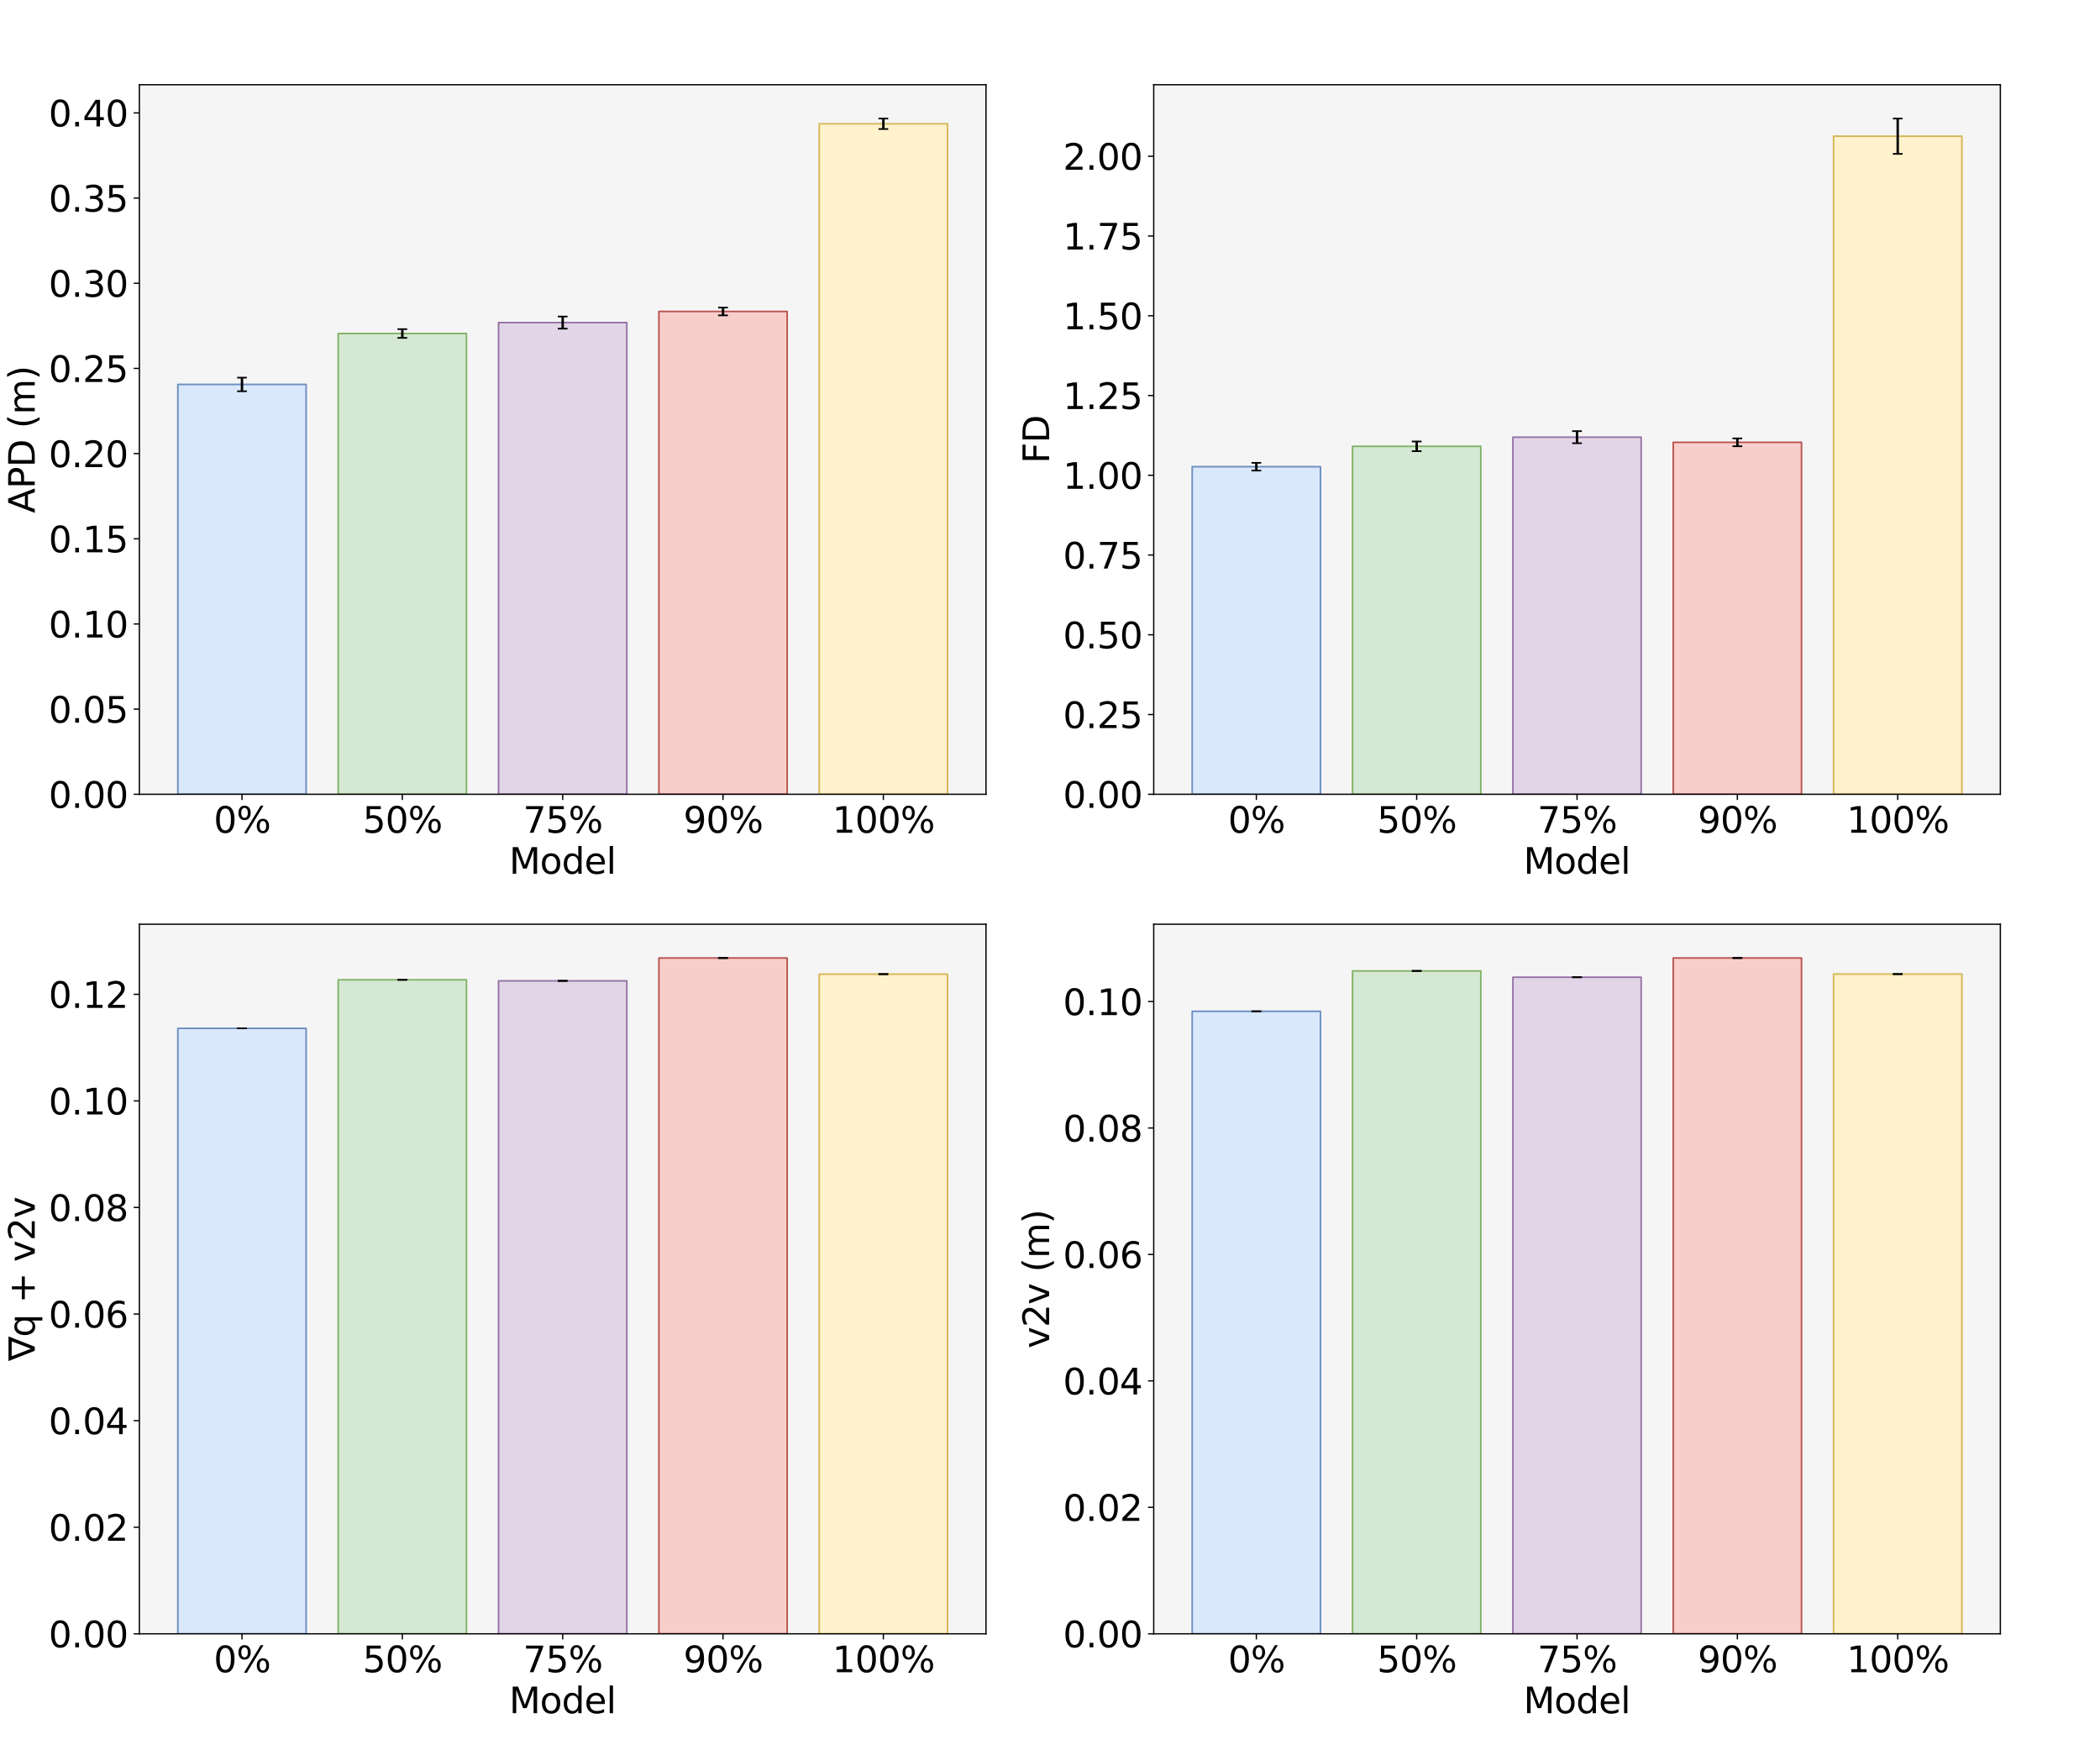 <?xml version="1.0" encoding="utf-8" standalone="no"?>
<!DOCTYPE svg PUBLIC "-//W3C//DTD SVG 1.1//EN"
  "http://www.w3.org/Graphics/SVG/1.1/DTD/svg11.dtd">
<svg xmlns:xlink="http://www.w3.org/1999/xlink" width="1296pt" height="1080pt" viewBox="0 0 1296 1080" xmlns="http://www.w3.org/2000/svg" version="1.1">
 <defs>
  <style type="text/css">*{stroke-linejoin: round; stroke-linecap: butt}</style>
 </defs>
 <g id="figure_1">
  <g id="patch_1">
   <path d="M 0 1080 
L 1296 1080 
L 1296 0 
L 0 0 
z
" style="fill: #ffffff"/>
  </g>
  <g id="axes_1">
   <g id="patch_2">
    <path d="M 86.01 490.12 
L 608.495 490.12 
L 608.495 52.28 
L 86.01 52.28 
z
" style="fill: #f5f5f5"/>
   </g>
   <g id="patch_3">
    <path d="M 109.759 490.12 
L 188.924 490.12 
L 188.924 237.216 
L 109.759 237.216 
z
" clip-path="url(#pae766f3b94)" style="fill: #dae8fc; stroke: #6c8ebf; stroke-linejoin: miter"/>
   </g>
   <g id="patch_4">
    <path d="M 208.715 490.12 
L 287.879 490.12 
L 287.879 205.786 
L 208.715 205.786 
z
" clip-path="url(#pae766f3b94)" style="fill: #d5e8d4; stroke: #82b366; stroke-linejoin: miter"/>
   </g>
   <g id="patch_5">
    <path d="M 307.67 490.12 
L 386.835 490.12 
L 386.835 199.052 
L 307.67 199.052 
z
" clip-path="url(#pae766f3b94)" style="fill: #e1d5e7; stroke: #9673a6; stroke-linejoin: miter"/>
   </g>
   <g id="patch_6">
    <path d="M 406.626 490.12 
L 485.79 490.12 
L 485.79 192.179 
L 406.626 192.179 
z
" clip-path="url(#pae766f3b94)" style="fill: #f8cecc; stroke: #b85450; stroke-linejoin: miter"/>
   </g>
   <g id="patch_7">
    <path d="M 505.581 490.12 
L 584.746 490.12 
L 584.746 76.376 
L 505.581 76.376 
z
" clip-path="url(#pae766f3b94)" style="fill: #fff2cc; stroke: #d6b656; stroke-linejoin: miter"/>
   </g>
   <g id="matplotlib.axis_1">
    <g id="xtick_1">
     <g id="line2d_1">
      <defs>
       <path id="m33a739a841" d="M 0 0 
L 0 3.5 
" style="stroke: #000000; stroke-width: 0.8"/>
      </defs>
      <g>
       <use xlink:href="#m33a739a841" x="149.342" y="490.12" style="stroke: #000000; stroke-width: 0.8"/>
      </g>
     </g>
     <g id="text_1">
      <!-- 0% -->
      <g transform="translate(131.891 513.837) scale(0.22 -0.22)">
       <defs>
        <path id="DejaVuSans-30" d="M 2034 4250 
Q 1547 4250 1301 3770 
Q 1056 3291 1056 2328 
Q 1056 1369 1301 889 
Q 1547 409 2034 409 
Q 2525 409 2770 889 
Q 3016 1369 3016 2328 
Q 3016 3291 2770 3770 
Q 2525 4250 2034 4250 
z
M 2034 4750 
Q 2819 4750 3233 4129 
Q 3647 3509 3647 2328 
Q 3647 1150 3233 529 
Q 2819 -91 2034 -91 
Q 1250 -91 836 529 
Q 422 1150 422 2328 
Q 422 3509 836 4129 
Q 1250 4750 2034 4750 
z
" transform="scale(0.016)"/>
        <path id="DejaVuSans-25" d="M 4653 2053 
Q 4381 2053 4226 1822 
Q 4072 1591 4072 1178 
Q 4072 772 4226 539 
Q 4381 306 4653 306 
Q 4919 306 5073 539 
Q 5228 772 5228 1178 
Q 5228 1588 5073 1820 
Q 4919 2053 4653 2053 
z
M 4653 2450 
Q 5147 2450 5437 2106 
Q 5728 1763 5728 1178 
Q 5728 594 5436 251 
Q 5144 -91 4653 -91 
Q 4153 -91 3862 251 
Q 3572 594 3572 1178 
Q 3572 1766 3864 2108 
Q 4156 2450 4653 2450 
z
M 1428 4353 
Q 1159 4353 1004 4120 
Q 850 3888 850 3481 
Q 850 3069 1003 2837 
Q 1156 2606 1428 2606 
Q 1700 2606 1854 2837 
Q 2009 3069 2009 3481 
Q 2009 3884 1853 4118 
Q 1697 4353 1428 4353 
z
M 4250 4750 
L 4750 4750 
L 1831 -91 
L 1331 -91 
L 4250 4750 
z
M 1428 4750 
Q 1922 4750 2215 4408 
Q 2509 4066 2509 3481 
Q 2509 2891 2217 2550 
Q 1925 2209 1428 2209 
Q 931 2209 642 2551 
Q 353 2894 353 3481 
Q 353 4063 643 4406 
Q 934 4750 1428 4750 
z
" transform="scale(0.016)"/>
       </defs>
       <use xlink:href="#DejaVuSans-30"/>
       <use xlink:href="#DejaVuSans-25" x="63.623"/>
      </g>
     </g>
    </g>
    <g id="xtick_2">
     <g id="line2d_2">
      <g>
       <use xlink:href="#m33a739a841" x="248.297" y="490.12" style="stroke: #000000; stroke-width: 0.8"/>
      </g>
     </g>
     <g id="text_2">
      <!-- 50% -->
      <g transform="translate(223.848 513.837) scale(0.22 -0.22)">
       <defs>
        <path id="DejaVuSans-35" d="M 691 4666 
L 3169 4666 
L 3169 4134 
L 1269 4134 
L 1269 2991 
Q 1406 3038 1543 3061 
Q 1681 3084 1819 3084 
Q 2600 3084 3056 2656 
Q 3513 2228 3513 1497 
Q 3513 744 3044 326 
Q 2575 -91 1722 -91 
Q 1428 -91 1123 -41 
Q 819 9 494 109 
L 494 744 
Q 775 591 1075 516 
Q 1375 441 1709 441 
Q 2250 441 2565 725 
Q 2881 1009 2881 1497 
Q 2881 1984 2565 2268 
Q 2250 2553 1709 2553 
Q 1456 2553 1204 2497 
Q 953 2441 691 2322 
L 691 4666 
z
" transform="scale(0.016)"/>
       </defs>
       <use xlink:href="#DejaVuSans-35"/>
       <use xlink:href="#DejaVuSans-30" x="63.623"/>
       <use xlink:href="#DejaVuSans-25" x="127.246"/>
      </g>
     </g>
    </g>
    <g id="xtick_3">
     <g id="line2d_3">
      <g>
       <use xlink:href="#m33a739a841" x="347.252" y="490.12" style="stroke: #000000; stroke-width: 0.8"/>
      </g>
     </g>
     <g id="text_3">
      <!-- 75% -->
      <g transform="translate(322.803 513.837) scale(0.22 -0.22)">
       <defs>
        <path id="DejaVuSans-37" d="M 525 4666 
L 3525 4666 
L 3525 4397 
L 1831 0 
L 1172 0 
L 2766 4134 
L 525 4134 
L 525 4666 
z
" transform="scale(0.016)"/>
       </defs>
       <use xlink:href="#DejaVuSans-37"/>
       <use xlink:href="#DejaVuSans-35" x="63.623"/>
       <use xlink:href="#DejaVuSans-25" x="127.246"/>
      </g>
     </g>
    </g>
    <g id="xtick_4">
     <g id="line2d_4">
      <g>
       <use xlink:href="#m33a739a841" x="446.208" y="490.12" style="stroke: #000000; stroke-width: 0.8"/>
      </g>
     </g>
     <g id="text_4">
      <!-- 90% -->
      <g transform="translate(421.759 513.837) scale(0.22 -0.22)">
       <defs>
        <path id="DejaVuSans-39" d="M 703 97 
L 703 672 
Q 941 559 1184 500 
Q 1428 441 1663 441 
Q 2288 441 2617 861 
Q 2947 1281 2994 2138 
Q 2813 1869 2534 1725 
Q 2256 1581 1919 1581 
Q 1219 1581 811 2004 
Q 403 2428 403 3163 
Q 403 3881 828 4315 
Q 1253 4750 1959 4750 
Q 2769 4750 3195 4129 
Q 3622 3509 3622 2328 
Q 3622 1225 3098 567 
Q 2575 -91 1691 -91 
Q 1453 -91 1209 -44 
Q 966 3 703 97 
z
M 1959 2075 
Q 2384 2075 2632 2365 
Q 2881 2656 2881 3163 
Q 2881 3666 2632 3958 
Q 2384 4250 1959 4250 
Q 1534 4250 1286 3958 
Q 1038 3666 1038 3163 
Q 1038 2656 1286 2365 
Q 1534 2075 1959 2075 
z
" transform="scale(0.016)"/>
       </defs>
       <use xlink:href="#DejaVuSans-39"/>
       <use xlink:href="#DejaVuSans-30" x="63.623"/>
       <use xlink:href="#DejaVuSans-25" x="127.246"/>
      </g>
     </g>
    </g>
    <g id="xtick_5">
     <g id="line2d_5">
      <g>
       <use xlink:href="#m33a739a841" x="545.163" y="490.12" style="stroke: #000000; stroke-width: 0.8"/>
      </g>
     </g>
     <g id="text_5">
      <!-- 100% -->
      <g transform="translate(513.716 513.837) scale(0.22 -0.22)">
       <defs>
        <path id="DejaVuSans-31" d="M 794 531 
L 1825 531 
L 1825 4091 
L 703 3866 
L 703 4441 
L 1819 4666 
L 2450 4666 
L 2450 531 
L 3481 531 
L 3481 0 
L 794 0 
L 794 531 
z
" transform="scale(0.016)"/>
       </defs>
       <use xlink:href="#DejaVuSans-31"/>
       <use xlink:href="#DejaVuSans-30" x="63.623"/>
       <use xlink:href="#DejaVuSans-30" x="127.246"/>
       <use xlink:href="#DejaVuSans-25" x="190.869"/>
      </g>
     </g>
    </g>
    <g id="text_6">
     <!-- Model -->
     <g transform="translate(314.223 539.128) scale(0.22 -0.22)">
      <defs>
       <path id="DejaVuSans-4d" d="M 628 4666 
L 1569 4666 
L 2759 1491 
L 3956 4666 
L 4897 4666 
L 4897 0 
L 4281 0 
L 4281 4097 
L 3078 897 
L 2444 897 
L 1241 4097 
L 1241 0 
L 628 0 
L 628 4666 
z
" transform="scale(0.016)"/>
       <path id="DejaVuSans-6f" d="M 1959 3097 
Q 1497 3097 1228 2736 
Q 959 2375 959 1747 
Q 959 1119 1226 758 
Q 1494 397 1959 397 
Q 2419 397 2687 759 
Q 2956 1122 2956 1747 
Q 2956 2369 2687 2733 
Q 2419 3097 1959 3097 
z
M 1959 3584 
Q 2709 3584 3137 3096 
Q 3566 2609 3566 1747 
Q 3566 888 3137 398 
Q 2709 -91 1959 -91 
Q 1206 -91 779 398 
Q 353 888 353 1747 
Q 353 2609 779 3096 
Q 1206 3584 1959 3584 
z
" transform="scale(0.016)"/>
       <path id="DejaVuSans-64" d="M 2906 2969 
L 2906 4863 
L 3481 4863 
L 3481 0 
L 2906 0 
L 2906 525 
Q 2725 213 2448 61 
Q 2172 -91 1784 -91 
Q 1150 -91 751 415 
Q 353 922 353 1747 
Q 353 2572 751 3078 
Q 1150 3584 1784 3584 
Q 2172 3584 2448 3432 
Q 2725 3281 2906 2969 
z
M 947 1747 
Q 947 1113 1208 752 
Q 1469 391 1925 391 
Q 2381 391 2643 752 
Q 2906 1113 2906 1747 
Q 2906 2381 2643 2742 
Q 2381 3103 1925 3103 
Q 1469 3103 1208 2742 
Q 947 2381 947 1747 
z
" transform="scale(0.016)"/>
       <path id="DejaVuSans-65" d="M 3597 1894 
L 3597 1613 
L 953 1613 
Q 991 1019 1311 708 
Q 1631 397 2203 397 
Q 2534 397 2845 478 
Q 3156 559 3463 722 
L 3463 178 
Q 3153 47 2828 -22 
Q 2503 -91 2169 -91 
Q 1331 -91 842 396 
Q 353 884 353 1716 
Q 353 2575 817 3079 
Q 1281 3584 2069 3584 
Q 2775 3584 3186 3129 
Q 3597 2675 3597 1894 
z
M 3022 2063 
Q 3016 2534 2758 2815 
Q 2500 3097 2075 3097 
Q 1594 3097 1305 2825 
Q 1016 2553 972 2059 
L 3022 2063 
z
" transform="scale(0.016)"/>
       <path id="DejaVuSans-6c" d="M 603 4863 
L 1178 4863 
L 1178 0 
L 603 0 
L 603 4863 
z
" transform="scale(0.016)"/>
      </defs>
      <use xlink:href="#DejaVuSans-4d"/>
      <use xlink:href="#DejaVuSans-6f" x="86.279"/>
      <use xlink:href="#DejaVuSans-64" x="147.461"/>
      <use xlink:href="#DejaVuSans-65" x="210.938"/>
      <use xlink:href="#DejaVuSans-6c" x="272.461"/>
     </g>
    </g>
   </g>
   <g id="matplotlib.axis_2">
    <g id="ytick_1">
     <g id="line2d_6">
      <defs>
       <path id="mc5ca07f6bf" d="M 0 0 
L -3.5 0 
" style="stroke: #000000; stroke-width: 0.8"/>
      </defs>
      <g>
       <use xlink:href="#mc5ca07f6bf" x="86.01" y="490.12" style="stroke: #000000; stroke-width: 0.8"/>
      </g>
     </g>
     <g id="text_7">
      <!-- 0.00 -->
      <g transform="translate(30.026 498.478) scale(0.22 -0.22)">
       <defs>
        <path id="DejaVuSans-2e" d="M 684 794 
L 1344 794 
L 1344 0 
L 684 0 
L 684 794 
z
" transform="scale(0.016)"/>
       </defs>
       <use xlink:href="#DejaVuSans-30"/>
       <use xlink:href="#DejaVuSans-2e" x="63.623"/>
       <use xlink:href="#DejaVuSans-30" x="95.41"/>
       <use xlink:href="#DejaVuSans-30" x="159.033"/>
      </g>
     </g>
    </g>
    <g id="ytick_2">
     <g id="line2d_7">
      <g>
       <use xlink:href="#mc5ca07f6bf" x="86.01" y="437.562" style="stroke: #000000; stroke-width: 0.8"/>
      </g>
     </g>
     <g id="text_8">
      <!-- 0.05 -->
      <g transform="translate(30.026 445.92) scale(0.22 -0.22)">
       <use xlink:href="#DejaVuSans-30"/>
       <use xlink:href="#DejaVuSans-2e" x="63.623"/>
       <use xlink:href="#DejaVuSans-30" x="95.41"/>
       <use xlink:href="#DejaVuSans-35" x="159.033"/>
      </g>
     </g>
    </g>
    <g id="ytick_3">
     <g id="line2d_8">
      <g>
       <use xlink:href="#mc5ca07f6bf" x="86.01" y="385.004" style="stroke: #000000; stroke-width: 0.8"/>
      </g>
     </g>
     <g id="text_9">
      <!-- 0.10 -->
      <g transform="translate(30.026 393.362) scale(0.22 -0.22)">
       <use xlink:href="#DejaVuSans-30"/>
       <use xlink:href="#DejaVuSans-2e" x="63.623"/>
       <use xlink:href="#DejaVuSans-31" x="95.41"/>
       <use xlink:href="#DejaVuSans-30" x="159.033"/>
      </g>
     </g>
    </g>
    <g id="ytick_4">
     <g id="line2d_9">
      <g>
       <use xlink:href="#mc5ca07f6bf" x="86.01" y="332.446" style="stroke: #000000; stroke-width: 0.8"/>
      </g>
     </g>
     <g id="text_10">
      <!-- 0.15 -->
      <g transform="translate(30.026 340.805) scale(0.22 -0.22)">
       <use xlink:href="#DejaVuSans-30"/>
       <use xlink:href="#DejaVuSans-2e" x="63.623"/>
       <use xlink:href="#DejaVuSans-31" x="95.41"/>
       <use xlink:href="#DejaVuSans-35" x="159.033"/>
      </g>
     </g>
    </g>
    <g id="ytick_5">
     <g id="line2d_10">
      <g>
       <use xlink:href="#mc5ca07f6bf" x="86.01" y="279.888" style="stroke: #000000; stroke-width: 0.8"/>
      </g>
     </g>
     <g id="text_11">
      <!-- 0.20 -->
      <g transform="translate(30.026 288.247) scale(0.22 -0.22)">
       <defs>
        <path id="DejaVuSans-32" d="M 1228 531 
L 3431 531 
L 3431 0 
L 469 0 
L 469 531 
Q 828 903 1448 1529 
Q 2069 2156 2228 2338 
Q 2531 2678 2651 2914 
Q 2772 3150 2772 3378 
Q 2772 3750 2511 3984 
Q 2250 4219 1831 4219 
Q 1534 4219 1204 4116 
Q 875 4013 500 3803 
L 500 4441 
Q 881 4594 1212 4672 
Q 1544 4750 1819 4750 
Q 2544 4750 2975 4387 
Q 3406 4025 3406 3419 
Q 3406 3131 3298 2873 
Q 3191 2616 2906 2266 
Q 2828 2175 2409 1742 
Q 1991 1309 1228 531 
z
" transform="scale(0.016)"/>
       </defs>
       <use xlink:href="#DejaVuSans-30"/>
       <use xlink:href="#DejaVuSans-2e" x="63.623"/>
       <use xlink:href="#DejaVuSans-32" x="95.41"/>
       <use xlink:href="#DejaVuSans-30" x="159.033"/>
      </g>
     </g>
    </g>
    <g id="ytick_6">
     <g id="line2d_11">
      <g>
       <use xlink:href="#mc5ca07f6bf" x="86.01" y="227.33" style="stroke: #000000; stroke-width: 0.8"/>
      </g>
     </g>
     <g id="text_12">
      <!-- 0.25 -->
      <g transform="translate(30.026 235.689) scale(0.22 -0.22)">
       <use xlink:href="#DejaVuSans-30"/>
       <use xlink:href="#DejaVuSans-2e" x="63.623"/>
       <use xlink:href="#DejaVuSans-32" x="95.41"/>
       <use xlink:href="#DejaVuSans-35" x="159.033"/>
      </g>
     </g>
    </g>
    <g id="ytick_7">
     <g id="line2d_12">
      <g>
       <use xlink:href="#mc5ca07f6bf" x="86.01" y="174.773" style="stroke: #000000; stroke-width: 0.8"/>
      </g>
     </g>
     <g id="text_13">
      <!-- 0.30 -->
      <g transform="translate(30.026 183.131) scale(0.22 -0.22)">
       <defs>
        <path id="DejaVuSans-33" d="M 2597 2516 
Q 3050 2419 3304 2112 
Q 3559 1806 3559 1356 
Q 3559 666 3084 287 
Q 2609 -91 1734 -91 
Q 1441 -91 1130 -33 
Q 819 25 488 141 
L 488 750 
Q 750 597 1062 519 
Q 1375 441 1716 441 
Q 2309 441 2620 675 
Q 2931 909 2931 1356 
Q 2931 1769 2642 2001 
Q 2353 2234 1838 2234 
L 1294 2234 
L 1294 2753 
L 1863 2753 
Q 2328 2753 2575 2939 
Q 2822 3125 2822 3475 
Q 2822 3834 2567 4026 
Q 2313 4219 1838 4219 
Q 1578 4219 1281 4162 
Q 984 4106 628 3988 
L 628 4550 
Q 988 4650 1302 4700 
Q 1616 4750 1894 4750 
Q 2613 4750 3031 4423 
Q 3450 4097 3450 3541 
Q 3450 3153 3228 2886 
Q 3006 2619 2597 2516 
z
" transform="scale(0.016)"/>
       </defs>
       <use xlink:href="#DejaVuSans-30"/>
       <use xlink:href="#DejaVuSans-2e" x="63.623"/>
       <use xlink:href="#DejaVuSans-33" x="95.41"/>
       <use xlink:href="#DejaVuSans-30" x="159.033"/>
      </g>
     </g>
    </g>
    <g id="ytick_8">
     <g id="line2d_13">
      <g>
       <use xlink:href="#mc5ca07f6bf" x="86.01" y="122.215" style="stroke: #000000; stroke-width: 0.8"/>
      </g>
     </g>
     <g id="text_14">
      <!-- 0.35 -->
      <g transform="translate(30.026 130.573) scale(0.22 -0.22)">
       <use xlink:href="#DejaVuSans-30"/>
       <use xlink:href="#DejaVuSans-2e" x="63.623"/>
       <use xlink:href="#DejaVuSans-33" x="95.41"/>
       <use xlink:href="#DejaVuSans-35" x="159.033"/>
      </g>
     </g>
    </g>
    <g id="ytick_9">
     <g id="line2d_14">
      <g>
       <use xlink:href="#mc5ca07f6bf" x="86.01" y="69.657" style="stroke: #000000; stroke-width: 0.8"/>
      </g>
     </g>
     <g id="text_15">
      <!-- 0.40 -->
      <g transform="translate(30.026 78.015) scale(0.22 -0.22)">
       <defs>
        <path id="DejaVuSans-34" d="M 2419 4116 
L 825 1625 
L 2419 1625 
L 2419 4116 
z
M 2253 4666 
L 3047 4666 
L 3047 1625 
L 3713 1625 
L 3713 1100 
L 3047 1100 
L 3047 0 
L 2419 0 
L 2419 1100 
L 313 1100 
L 313 1709 
L 2253 4666 
z
" transform="scale(0.016)"/>
       </defs>
       <use xlink:href="#DejaVuSans-30"/>
       <use xlink:href="#DejaVuSans-2e" x="63.623"/>
       <use xlink:href="#DejaVuSans-34" x="95.41"/>
       <use xlink:href="#DejaVuSans-30" x="159.033"/>
      </g>
     </g>
    </g>
    <g id="text_16">
     <!-- APD (m) -->
     <g transform="translate(21.45 316.621) rotate(-90) scale(0.22 -0.22)">
      <defs>
       <path id="DejaVuSans-41" d="M 2188 4044 
L 1331 1722 
L 3047 1722 
L 2188 4044 
z
M 1831 4666 
L 2547 4666 
L 4325 0 
L 3669 0 
L 3244 1197 
L 1141 1197 
L 716 0 
L 50 0 
L 1831 4666 
z
" transform="scale(0.016)"/>
       <path id="DejaVuSans-50" d="M 1259 4147 
L 1259 2394 
L 2053 2394 
Q 2494 2394 2734 2622 
Q 2975 2850 2975 3272 
Q 2975 3691 2734 3919 
Q 2494 4147 2053 4147 
L 1259 4147 
z
M 628 4666 
L 2053 4666 
Q 2838 4666 3239 4311 
Q 3641 3956 3641 3272 
Q 3641 2581 3239 2228 
Q 2838 1875 2053 1875 
L 1259 1875 
L 1259 0 
L 628 0 
L 628 4666 
z
" transform="scale(0.016)"/>
       <path id="DejaVuSans-44" d="M 1259 4147 
L 1259 519 
L 2022 519 
Q 2988 519 3436 956 
Q 3884 1394 3884 2338 
Q 3884 3275 3436 3711 
Q 2988 4147 2022 4147 
L 1259 4147 
z
M 628 4666 
L 1925 4666 
Q 3281 4666 3915 4102 
Q 4550 3538 4550 2338 
Q 4550 1131 3912 565 
Q 3275 0 1925 0 
L 628 0 
L 628 4666 
z
" transform="scale(0.016)"/>
       <path id="DejaVuSans-20" transform="scale(0.016)"/>
       <path id="DejaVuSans-28" d="M 1984 4856 
Q 1566 4138 1362 3434 
Q 1159 2731 1159 2009 
Q 1159 1288 1364 580 
Q 1569 -128 1984 -844 
L 1484 -844 
Q 1016 -109 783 600 
Q 550 1309 550 2009 
Q 550 2706 781 3412 
Q 1013 4119 1484 4856 
L 1984 4856 
z
" transform="scale(0.016)"/>
       <path id="DejaVuSans-6d" d="M 3328 2828 
Q 3544 3216 3844 3400 
Q 4144 3584 4550 3584 
Q 5097 3584 5394 3201 
Q 5691 2819 5691 2113 
L 5691 0 
L 5113 0 
L 5113 2094 
Q 5113 2597 4934 2840 
Q 4756 3084 4391 3084 
Q 3944 3084 3684 2787 
Q 3425 2491 3425 1978 
L 3425 0 
L 2847 0 
L 2847 2094 
Q 2847 2600 2669 2842 
Q 2491 3084 2119 3084 
Q 1678 3084 1418 2786 
Q 1159 2488 1159 1978 
L 1159 0 
L 581 0 
L 581 3500 
L 1159 3500 
L 1159 2956 
Q 1356 3278 1631 3431 
Q 1906 3584 2284 3584 
Q 2666 3584 2933 3390 
Q 3200 3197 3328 2828 
z
" transform="scale(0.016)"/>
       <path id="DejaVuSans-29" d="M 513 4856 
L 1013 4856 
Q 1481 4119 1714 3412 
Q 1947 2706 1947 2009 
Q 1947 1309 1714 600 
Q 1481 -109 1013 -844 
L 513 -844 
Q 928 -128 1133 580 
Q 1338 1288 1338 2009 
Q 1338 2731 1133 3434 
Q 928 4138 513 4856 
z
" transform="scale(0.016)"/>
      </defs>
      <use xlink:href="#DejaVuSans-41"/>
      <use xlink:href="#DejaVuSans-50" x="68.408"/>
      <use xlink:href="#DejaVuSans-44" x="128.711"/>
      <use xlink:href="#DejaVuSans-20" x="205.713"/>
      <use xlink:href="#DejaVuSans-28" x="237.5"/>
      <use xlink:href="#DejaVuSans-6d" x="276.514"/>
      <use xlink:href="#DejaVuSans-29" x="373.926"/>
     </g>
    </g>
   </g>
   <g id="LineCollection_1">
    <path d="M 149.342 241.412 
L 149.342 233.02 
" clip-path="url(#pae766f3b94)" style="fill: none; stroke: #000000; stroke-width: 1.5"/>
    <path d="M 248.297 208.478 
L 248.297 203.094 
" clip-path="url(#pae766f3b94)" style="fill: none; stroke: #000000; stroke-width: 1.5"/>
    <path d="M 347.252 202.793 
L 347.252 195.311 
" clip-path="url(#pae766f3b94)" style="fill: none; stroke: #000000; stroke-width: 1.5"/>
    <path d="M 446.208 194.581 
L 446.208 189.778 
" clip-path="url(#pae766f3b94)" style="fill: none; stroke: #000000; stroke-width: 1.5"/>
    <path d="M 545.163 79.623 
L 545.163 73.13 
" clip-path="url(#pae766f3b94)" style="fill: none; stroke: #000000; stroke-width: 1.5"/>
   </g>
   <g id="line2d_15">
    <defs>
     <path id="m094d5b2d7d" d="M 3 0 
L -3 -0 
" style="stroke: #000000"/>
    </defs>
    <g clip-path="url(#pae766f3b94)">
     <use xlink:href="#m094d5b2d7d" x="149.342" y="241.412" style="stroke: #000000"/>
     <use xlink:href="#m094d5b2d7d" x="248.297" y="208.478" style="stroke: #000000"/>
     <use xlink:href="#m094d5b2d7d" x="347.252" y="202.793" style="stroke: #000000"/>
     <use xlink:href="#m094d5b2d7d" x="446.208" y="194.581" style="stroke: #000000"/>
     <use xlink:href="#m094d5b2d7d" x="545.163" y="79.623" style="stroke: #000000"/>
    </g>
   </g>
   <g id="line2d_16">
    <g clip-path="url(#pae766f3b94)">
     <use xlink:href="#m094d5b2d7d" x="149.342" y="233.02" style="stroke: #000000"/>
     <use xlink:href="#m094d5b2d7d" x="248.297" y="203.094" style="stroke: #000000"/>
     <use xlink:href="#m094d5b2d7d" x="347.252" y="195.311" style="stroke: #000000"/>
     <use xlink:href="#m094d5b2d7d" x="446.208" y="189.778" style="stroke: #000000"/>
     <use xlink:href="#m094d5b2d7d" x="545.163" y="73.13" style="stroke: #000000"/>
    </g>
   </g>
   <g id="patch_8">
    <path d="M 86.01 490.12 
L 86.01 52.28 
" style="fill: none; stroke: #000000; stroke-width: 0.8; stroke-linejoin: miter; stroke-linecap: square"/>
   </g>
   <g id="patch_9">
    <path d="M 608.495 490.12 
L 608.495 52.28 
" style="fill: none; stroke: #000000; stroke-width: 0.8; stroke-linejoin: miter; stroke-linecap: square"/>
   </g>
   <g id="patch_10">
    <path d="M 86.01 490.12 
L 608.495 490.12 
" style="fill: none; stroke: #000000; stroke-width: 0.8; stroke-linejoin: miter; stroke-linecap: square"/>
   </g>
   <g id="patch_11">
    <path d="M 86.01 52.28 
L 608.495 52.28 
" style="fill: none; stroke: #000000; stroke-width: 0.8; stroke-linejoin: miter; stroke-linecap: square"/>
   </g>
  </g>
  <g id="axes_2">
   <g id="patch_12">
    <path d="M 712.01 490.12 
L 1234.495 490.12 
L 1234.495 52.28 
L 712.01 52.28 
z
" style="fill: #f5f5f5"/>
   </g>
   <g id="patch_13">
    <path d="M 735.759 490.12 
L 814.924 490.12 
L 814.924 287.985 
L 735.759 287.985 
z
" clip-path="url(#pa15a433f20)" style="fill: #dae8fc; stroke: #6c8ebf; stroke-linejoin: miter"/>
   </g>
   <g id="patch_14">
    <path d="M 834.715 490.12 
L 913.879 490.12 
L 913.879 275.398 
L 834.715 275.398 
z
" clip-path="url(#pa15a433f20)" style="fill: #d5e8d4; stroke: #82b366; stroke-linejoin: miter"/>
   </g>
   <g id="patch_15">
    <path d="M 933.67 490.12 
L 1012.835 490.12 
L 1012.835 269.761 
L 933.67 269.761 
z
" clip-path="url(#pa15a433f20)" style="fill: #e1d5e7; stroke: #9673a6; stroke-linejoin: miter"/>
   </g>
   <g id="patch_16">
    <path d="M 1032.626 490.12 
L 1111.79 490.12 
L 1111.79 272.947 
L 1032.626 272.947 
z
" clip-path="url(#pa15a433f20)" style="fill: #f8cecc; stroke: #b85450; stroke-linejoin: miter"/>
   </g>
   <g id="patch_17">
    <path d="M 1131.581 490.12 
L 1210.746 490.12 
L 1210.746 84.039 
L 1131.581 84.039 
z
" clip-path="url(#pa15a433f20)" style="fill: #fff2cc; stroke: #d6b656; stroke-linejoin: miter"/>
   </g>
   <g id="matplotlib.axis_3">
    <g id="xtick_6">
     <g id="line2d_17">
      <g>
       <use xlink:href="#m33a739a841" x="775.342" y="490.12" style="stroke: #000000; stroke-width: 0.8"/>
      </g>
     </g>
     <g id="text_17">
      <!-- 0% -->
      <g transform="translate(757.891 513.837) scale(0.22 -0.22)">
       <use xlink:href="#DejaVuSans-30"/>
       <use xlink:href="#DejaVuSans-25" x="63.623"/>
      </g>
     </g>
    </g>
    <g id="xtick_7">
     <g id="line2d_18">
      <g>
       <use xlink:href="#m33a739a841" x="874.297" y="490.12" style="stroke: #000000; stroke-width: 0.8"/>
      </g>
     </g>
     <g id="text_18">
      <!-- 50% -->
      <g transform="translate(849.848 513.837) scale(0.22 -0.22)">
       <use xlink:href="#DejaVuSans-35"/>
       <use xlink:href="#DejaVuSans-30" x="63.623"/>
       <use xlink:href="#DejaVuSans-25" x="127.246"/>
      </g>
     </g>
    </g>
    <g id="xtick_8">
     <g id="line2d_19">
      <g>
       <use xlink:href="#m33a739a841" x="973.253" y="490.12" style="stroke: #000000; stroke-width: 0.8"/>
      </g>
     </g>
     <g id="text_19">
      <!-- 75% -->
      <g transform="translate(948.803 513.837) scale(0.22 -0.22)">
       <use xlink:href="#DejaVuSans-37"/>
       <use xlink:href="#DejaVuSans-35" x="63.623"/>
       <use xlink:href="#DejaVuSans-25" x="127.246"/>
      </g>
     </g>
    </g>
    <g id="xtick_9">
     <g id="line2d_20">
      <g>
       <use xlink:href="#m33a739a841" x="1072.208" y="490.12" style="stroke: #000000; stroke-width: 0.8"/>
      </g>
     </g>
     <g id="text_20">
      <!-- 90% -->
      <g transform="translate(1047.759 513.837) scale(0.22 -0.22)">
       <use xlink:href="#DejaVuSans-39"/>
       <use xlink:href="#DejaVuSans-30" x="63.623"/>
       <use xlink:href="#DejaVuSans-25" x="127.246"/>
      </g>
     </g>
    </g>
    <g id="xtick_10">
     <g id="line2d_21">
      <g>
       <use xlink:href="#m33a739a841" x="1171.163" y="490.12" style="stroke: #000000; stroke-width: 0.8"/>
      </g>
     </g>
     <g id="text_21">
      <!-- 100% -->
      <g transform="translate(1139.716 513.837) scale(0.22 -0.22)">
       <use xlink:href="#DejaVuSans-31"/>
       <use xlink:href="#DejaVuSans-30" x="63.623"/>
       <use xlink:href="#DejaVuSans-30" x="127.246"/>
       <use xlink:href="#DejaVuSans-25" x="190.869"/>
      </g>
     </g>
    </g>
    <g id="text_22">
     <!-- Model -->
     <g transform="translate(940.223 539.128) scale(0.22 -0.22)">
      <use xlink:href="#DejaVuSans-4d"/>
      <use xlink:href="#DejaVuSans-6f" x="86.279"/>
      <use xlink:href="#DejaVuSans-64" x="147.461"/>
      <use xlink:href="#DejaVuSans-65" x="210.938"/>
      <use xlink:href="#DejaVuSans-6c" x="272.461"/>
     </g>
    </g>
   </g>
   <g id="matplotlib.axis_4">
    <g id="ytick_10">
     <g id="line2d_22">
      <g>
       <use xlink:href="#mc5ca07f6bf" x="712.01" y="490.12" style="stroke: #000000; stroke-width: 0.8"/>
      </g>
     </g>
     <g id="text_23">
      <!-- 0.00 -->
      <g transform="translate(656.026 498.478) scale(0.22 -0.22)">
       <use xlink:href="#DejaVuSans-30"/>
       <use xlink:href="#DejaVuSans-2e" x="63.623"/>
       <use xlink:href="#DejaVuSans-30" x="95.41"/>
       <use xlink:href="#DejaVuSans-30" x="159.033"/>
      </g>
     </g>
    </g>
    <g id="ytick_11">
     <g id="line2d_23">
      <g>
       <use xlink:href="#mc5ca07f6bf" x="712.01" y="440.905" style="stroke: #000000; stroke-width: 0.8"/>
      </g>
     </g>
     <g id="text_24">
      <!-- 0.25 -->
      <g transform="translate(656.026 449.263) scale(0.22 -0.22)">
       <use xlink:href="#DejaVuSans-30"/>
       <use xlink:href="#DejaVuSans-2e" x="63.623"/>
       <use xlink:href="#DejaVuSans-32" x="95.41"/>
       <use xlink:href="#DejaVuSans-35" x="159.033"/>
      </g>
     </g>
    </g>
    <g id="ytick_12">
     <g id="line2d_24">
      <g>
       <use xlink:href="#mc5ca07f6bf" x="712.01" y="391.689" style="stroke: #000000; stroke-width: 0.8"/>
      </g>
     </g>
     <g id="text_25">
      <!-- 0.50 -->
      <g transform="translate(656.026 400.047) scale(0.22 -0.22)">
       <use xlink:href="#DejaVuSans-30"/>
       <use xlink:href="#DejaVuSans-2e" x="63.623"/>
       <use xlink:href="#DejaVuSans-35" x="95.41"/>
       <use xlink:href="#DejaVuSans-30" x="159.033"/>
      </g>
     </g>
    </g>
    <g id="ytick_13">
     <g id="line2d_25">
      <g>
       <use xlink:href="#mc5ca07f6bf" x="712.01" y="342.474" style="stroke: #000000; stroke-width: 0.8"/>
      </g>
     </g>
     <g id="text_26">
      <!-- 0.75 -->
      <g transform="translate(656.026 350.832) scale(0.22 -0.22)">
       <use xlink:href="#DejaVuSans-30"/>
       <use xlink:href="#DejaVuSans-2e" x="63.623"/>
       <use xlink:href="#DejaVuSans-37" x="95.41"/>
       <use xlink:href="#DejaVuSans-35" x="159.033"/>
      </g>
     </g>
    </g>
    <g id="ytick_14">
     <g id="line2d_26">
      <g>
       <use xlink:href="#mc5ca07f6bf" x="712.01" y="293.258" style="stroke: #000000; stroke-width: 0.8"/>
      </g>
     </g>
     <g id="text_27">
      <!-- 1.00 -->
      <g transform="translate(656.026 301.617) scale(0.22 -0.22)">
       <use xlink:href="#DejaVuSans-31"/>
       <use xlink:href="#DejaVuSans-2e" x="63.623"/>
       <use xlink:href="#DejaVuSans-30" x="95.41"/>
       <use xlink:href="#DejaVuSans-30" x="159.033"/>
      </g>
     </g>
    </g>
    <g id="ytick_15">
     <g id="line2d_27">
      <g>
       <use xlink:href="#mc5ca07f6bf" x="712.01" y="244.043" style="stroke: #000000; stroke-width: 0.8"/>
      </g>
     </g>
     <g id="text_28">
      <!-- 1.25 -->
      <g transform="translate(656.026 252.401) scale(0.22 -0.22)">
       <use xlink:href="#DejaVuSans-31"/>
       <use xlink:href="#DejaVuSans-2e" x="63.623"/>
       <use xlink:href="#DejaVuSans-32" x="95.41"/>
       <use xlink:href="#DejaVuSans-35" x="159.033"/>
      </g>
     </g>
    </g>
    <g id="ytick_16">
     <g id="line2d_28">
      <g>
       <use xlink:href="#mc5ca07f6bf" x="712.01" y="194.828" style="stroke: #000000; stroke-width: 0.8"/>
      </g>
     </g>
     <g id="text_29">
      <!-- 1.50 -->
      <g transform="translate(656.026 203.186) scale(0.22 -0.22)">
       <use xlink:href="#DejaVuSans-31"/>
       <use xlink:href="#DejaVuSans-2e" x="63.623"/>
       <use xlink:href="#DejaVuSans-35" x="95.41"/>
       <use xlink:href="#DejaVuSans-30" x="159.033"/>
      </g>
     </g>
    </g>
    <g id="ytick_17">
     <g id="line2d_29">
      <g>
       <use xlink:href="#mc5ca07f6bf" x="712.01" y="145.612" style="stroke: #000000; stroke-width: 0.8"/>
      </g>
     </g>
     <g id="text_30">
      <!-- 1.75 -->
      <g transform="translate(656.026 153.97) scale(0.22 -0.22)">
       <use xlink:href="#DejaVuSans-31"/>
       <use xlink:href="#DejaVuSans-2e" x="63.623"/>
       <use xlink:href="#DejaVuSans-37" x="95.41"/>
       <use xlink:href="#DejaVuSans-35" x="159.033"/>
      </g>
     </g>
    </g>
    <g id="ytick_18">
     <g id="line2d_30">
      <g>
       <use xlink:href="#mc5ca07f6bf" x="712.01" y="96.397" style="stroke: #000000; stroke-width: 0.8"/>
      </g>
     </g>
     <g id="text_31">
      <!-- 2.00 -->
      <g transform="translate(656.026 104.755) scale(0.22 -0.22)">
       <use xlink:href="#DejaVuSans-32"/>
       <use xlink:href="#DejaVuSans-2e" x="63.623"/>
       <use xlink:href="#DejaVuSans-30" x="95.41"/>
       <use xlink:href="#DejaVuSans-30" x="159.033"/>
      </g>
     </g>
    </g>
    <g id="text_32">
     <!-- FD -->
     <g transform="translate(647.45 285.997) rotate(-90) scale(0.22 -0.22)">
      <defs>
       <path id="DejaVuSans-46" d="M 628 4666 
L 3309 4666 
L 3309 4134 
L 1259 4134 
L 1259 2759 
L 3109 2759 
L 3109 2228 
L 1259 2228 
L 1259 0 
L 628 0 
L 628 4666 
z
" transform="scale(0.016)"/>
      </defs>
      <use xlink:href="#DejaVuSans-46"/>
      <use xlink:href="#DejaVuSans-44" x="57.52"/>
     </g>
    </g>
   </g>
   <g id="LineCollection_2">
    <path d="M 775.342 290.372 
L 775.342 285.599 
" clip-path="url(#pa15a433f20)" style="fill: none; stroke: #000000; stroke-width: 1.5"/>
    <path d="M 874.297 278.387 
L 874.297 272.408 
" clip-path="url(#pa15a433f20)" style="fill: none; stroke: #000000; stroke-width: 1.5"/>
    <path d="M 973.253 273.501 
L 973.253 266.021 
" clip-path="url(#pa15a433f20)" style="fill: none; stroke: #000000; stroke-width: 1.5"/>
    <path d="M 1072.208 275.361 
L 1072.208 270.534 
" clip-path="url(#pa15a433f20)" style="fill: none; stroke: #000000; stroke-width: 1.5"/>
    <path d="M 1171.163 94.949 
L 1171.163 73.13 
" clip-path="url(#pa15a433f20)" style="fill: none; stroke: #000000; stroke-width: 1.5"/>
   </g>
   <g id="line2d_31">
    <g clip-path="url(#pa15a433f20)">
     <use xlink:href="#m094d5b2d7d" x="775.342" y="290.372" style="stroke: #000000"/>
     <use xlink:href="#m094d5b2d7d" x="874.297" y="278.387" style="stroke: #000000"/>
     <use xlink:href="#m094d5b2d7d" x="973.253" y="273.501" style="stroke: #000000"/>
     <use xlink:href="#m094d5b2d7d" x="1072.208" y="275.361" style="stroke: #000000"/>
     <use xlink:href="#m094d5b2d7d" x="1171.163" y="94.949" style="stroke: #000000"/>
    </g>
   </g>
   <g id="line2d_32">
    <g clip-path="url(#pa15a433f20)">
     <use xlink:href="#m094d5b2d7d" x="775.342" y="285.599" style="stroke: #000000"/>
     <use xlink:href="#m094d5b2d7d" x="874.297" y="272.408" style="stroke: #000000"/>
     <use xlink:href="#m094d5b2d7d" x="973.253" y="266.021" style="stroke: #000000"/>
     <use xlink:href="#m094d5b2d7d" x="1072.208" y="270.534" style="stroke: #000000"/>
     <use xlink:href="#m094d5b2d7d" x="1171.163" y="73.13" style="stroke: #000000"/>
    </g>
   </g>
   <g id="patch_18">
    <path d="M 712.01 490.12 
L 712.01 52.28 
" style="fill: none; stroke: #000000; stroke-width: 0.8; stroke-linejoin: miter; stroke-linecap: square"/>
   </g>
   <g id="patch_19">
    <path d="M 1234.495 490.12 
L 1234.495 52.28 
" style="fill: none; stroke: #000000; stroke-width: 0.8; stroke-linejoin: miter; stroke-linecap: square"/>
   </g>
   <g id="patch_20">
    <path d="M 712.01 490.12 
L 1234.495 490.12 
" style="fill: none; stroke: #000000; stroke-width: 0.8; stroke-linejoin: miter; stroke-linecap: square"/>
   </g>
   <g id="patch_21">
    <path d="M 712.01 52.28 
L 1234.495 52.28 
" style="fill: none; stroke: #000000; stroke-width: 0.8; stroke-linejoin: miter; stroke-linecap: square"/>
   </g>
  </g>
  <g id="axes_3">
   <g id="patch_22">
    <path d="M 86.01 1008.12 
L 608.495 1008.12 
L 608.495 570.28 
L 86.01 570.28 
z
" style="fill: #f5f5f5"/>
   </g>
   <g id="patch_23">
    <path d="M 109.759 1008.12 
L 188.924 1008.12 
L 188.924 634.546 
L 109.759 634.546 
z
" clip-path="url(#pe62db22eb4)" style="fill: #dae8fc; stroke: #6c8ebf; stroke-linejoin: miter"/>
   </g>
   <g id="patch_24">
    <path d="M 208.715 1008.12 
L 287.879 1008.12 
L 287.879 604.572 
L 208.715 604.572 
z
" clip-path="url(#pe62db22eb4)" style="fill: #d5e8d4; stroke: #82b366; stroke-linejoin: miter"/>
   </g>
   <g id="patch_25">
    <path d="M 307.67 1008.12 
L 386.835 1008.12 
L 386.835 605.225 
L 307.67 605.225 
z
" clip-path="url(#pe62db22eb4)" style="fill: #e1d5e7; stroke: #9673a6; stroke-linejoin: miter"/>
   </g>
   <g id="patch_26">
    <path d="M 406.626 1008.12 
L 485.79 1008.12 
L 485.79 591.13 
L 406.626 591.13 
z
" clip-path="url(#pe62db22eb4)" style="fill: #f8cecc; stroke: #b85450; stroke-linejoin: miter"/>
   </g>
   <g id="patch_27">
    <path d="M 505.581 1008.12 
L 584.746 1008.12 
L 584.746 601.073 
L 505.581 601.073 
z
" clip-path="url(#pe62db22eb4)" style="fill: #fff2cc; stroke: #d6b656; stroke-linejoin: miter"/>
   </g>
   <g id="matplotlib.axis_5">
    <g id="xtick_11">
     <g id="line2d_33">
      <g>
       <use xlink:href="#m33a739a841" x="149.342" y="1008.12" style="stroke: #000000; stroke-width: 0.8"/>
      </g>
     </g>
     <g id="text_33">
      <!-- 0% -->
      <g transform="translate(131.891 1031.837) scale(0.22 -0.22)">
       <use xlink:href="#DejaVuSans-30"/>
       <use xlink:href="#DejaVuSans-25" x="63.623"/>
      </g>
     </g>
    </g>
    <g id="xtick_12">
     <g id="line2d_34">
      <g>
       <use xlink:href="#m33a739a841" x="248.297" y="1008.12" style="stroke: #000000; stroke-width: 0.8"/>
      </g>
     </g>
     <g id="text_34">
      <!-- 50% -->
      <g transform="translate(223.848 1031.837) scale(0.22 -0.22)">
       <use xlink:href="#DejaVuSans-35"/>
       <use xlink:href="#DejaVuSans-30" x="63.623"/>
       <use xlink:href="#DejaVuSans-25" x="127.246"/>
      </g>
     </g>
    </g>
    <g id="xtick_13">
     <g id="line2d_35">
      <g>
       <use xlink:href="#m33a739a841" x="347.252" y="1008.12" style="stroke: #000000; stroke-width: 0.8"/>
      </g>
     </g>
     <g id="text_35">
      <!-- 75% -->
      <g transform="translate(322.803 1031.837) scale(0.22 -0.22)">
       <use xlink:href="#DejaVuSans-37"/>
       <use xlink:href="#DejaVuSans-35" x="63.623"/>
       <use xlink:href="#DejaVuSans-25" x="127.246"/>
      </g>
     </g>
    </g>
    <g id="xtick_14">
     <g id="line2d_36">
      <g>
       <use xlink:href="#m33a739a841" x="446.208" y="1008.12" style="stroke: #000000; stroke-width: 0.8"/>
      </g>
     </g>
     <g id="text_36">
      <!-- 90% -->
      <g transform="translate(421.759 1031.837) scale(0.22 -0.22)">
       <use xlink:href="#DejaVuSans-39"/>
       <use xlink:href="#DejaVuSans-30" x="63.623"/>
       <use xlink:href="#DejaVuSans-25" x="127.246"/>
      </g>
     </g>
    </g>
    <g id="xtick_15">
     <g id="line2d_37">
      <g>
       <use xlink:href="#m33a739a841" x="545.163" y="1008.12" style="stroke: #000000; stroke-width: 0.8"/>
      </g>
     </g>
     <g id="text_37">
      <!-- 100% -->
      <g transform="translate(513.716 1031.837) scale(0.22 -0.22)">
       <use xlink:href="#DejaVuSans-31"/>
       <use xlink:href="#DejaVuSans-30" x="63.623"/>
       <use xlink:href="#DejaVuSans-30" x="127.246"/>
       <use xlink:href="#DejaVuSans-25" x="190.869"/>
      </g>
     </g>
    </g>
    <g id="text_38">
     <!-- Model -->
     <g transform="translate(314.223 1057.128) scale(0.22 -0.22)">
      <use xlink:href="#DejaVuSans-4d"/>
      <use xlink:href="#DejaVuSans-6f" x="86.279"/>
      <use xlink:href="#DejaVuSans-64" x="147.461"/>
      <use xlink:href="#DejaVuSans-65" x="210.938"/>
      <use xlink:href="#DejaVuSans-6c" x="272.461"/>
     </g>
    </g>
   </g>
   <g id="matplotlib.axis_6">
    <g id="ytick_19">
     <g id="line2d_38">
      <g>
       <use xlink:href="#mc5ca07f6bf" x="86.01" y="1008.12" style="stroke: #000000; stroke-width: 0.8"/>
      </g>
     </g>
     <g id="text_39">
      <!-- 0.00 -->
      <g transform="translate(30.026 1016.478) scale(0.22 -0.22)">
       <use xlink:href="#DejaVuSans-30"/>
       <use xlink:href="#DejaVuSans-2e" x="63.623"/>
       <use xlink:href="#DejaVuSans-30" x="95.41"/>
       <use xlink:href="#DejaVuSans-30" x="159.033"/>
      </g>
     </g>
    </g>
    <g id="ytick_20">
     <g id="line2d_39">
      <g>
       <use xlink:href="#mc5ca07f6bf" x="86.01" y="942.357" style="stroke: #000000; stroke-width: 0.8"/>
      </g>
     </g>
     <g id="text_40">
      <!-- 0.02 -->
      <g transform="translate(30.026 950.716) scale(0.22 -0.22)">
       <use xlink:href="#DejaVuSans-30"/>
       <use xlink:href="#DejaVuSans-2e" x="63.623"/>
       <use xlink:href="#DejaVuSans-30" x="95.41"/>
       <use xlink:href="#DejaVuSans-32" x="159.033"/>
      </g>
     </g>
    </g>
    <g id="ytick_21">
     <g id="line2d_40">
      <g>
       <use xlink:href="#mc5ca07f6bf" x="86.01" y="876.594" style="stroke: #000000; stroke-width: 0.8"/>
      </g>
     </g>
     <g id="text_41">
      <!-- 0.04 -->
      <g transform="translate(30.026 884.953) scale(0.22 -0.22)">
       <use xlink:href="#DejaVuSans-30"/>
       <use xlink:href="#DejaVuSans-2e" x="63.623"/>
       <use xlink:href="#DejaVuSans-30" x="95.41"/>
       <use xlink:href="#DejaVuSans-34" x="159.033"/>
      </g>
     </g>
    </g>
    <g id="ytick_22">
     <g id="line2d_41">
      <g>
       <use xlink:href="#mc5ca07f6bf" x="86.01" y="810.832" style="stroke: #000000; stroke-width: 0.8"/>
      </g>
     </g>
     <g id="text_42">
      <!-- 0.06 -->
      <g transform="translate(30.026 819.19) scale(0.22 -0.22)">
       <defs>
        <path id="DejaVuSans-36" d="M 2113 2584 
Q 1688 2584 1439 2293 
Q 1191 2003 1191 1497 
Q 1191 994 1439 701 
Q 1688 409 2113 409 
Q 2538 409 2786 701 
Q 3034 994 3034 1497 
Q 3034 2003 2786 2293 
Q 2538 2584 2113 2584 
z
M 3366 4563 
L 3366 3988 
Q 3128 4100 2886 4159 
Q 2644 4219 2406 4219 
Q 1781 4219 1451 3797 
Q 1122 3375 1075 2522 
Q 1259 2794 1537 2939 
Q 1816 3084 2150 3084 
Q 2853 3084 3261 2657 
Q 3669 2231 3669 1497 
Q 3669 778 3244 343 
Q 2819 -91 2113 -91 
Q 1303 -91 875 529 
Q 447 1150 447 2328 
Q 447 3434 972 4092 
Q 1497 4750 2381 4750 
Q 2619 4750 2861 4703 
Q 3103 4656 3366 4563 
z
" transform="scale(0.016)"/>
       </defs>
       <use xlink:href="#DejaVuSans-30"/>
       <use xlink:href="#DejaVuSans-2e" x="63.623"/>
       <use xlink:href="#DejaVuSans-30" x="95.41"/>
       <use xlink:href="#DejaVuSans-36" x="159.033"/>
      </g>
     </g>
    </g>
    <g id="ytick_23">
     <g id="line2d_42">
      <g>
       <use xlink:href="#mc5ca07f6bf" x="86.01" y="745.069" style="stroke: #000000; stroke-width: 0.8"/>
      </g>
     </g>
     <g id="text_43">
      <!-- 0.08 -->
      <g transform="translate(30.026 753.427) scale(0.22 -0.22)">
       <defs>
        <path id="DejaVuSans-38" d="M 2034 2216 
Q 1584 2216 1326 1975 
Q 1069 1734 1069 1313 
Q 1069 891 1326 650 
Q 1584 409 2034 409 
Q 2484 409 2743 651 
Q 3003 894 3003 1313 
Q 3003 1734 2745 1975 
Q 2488 2216 2034 2216 
z
M 1403 2484 
Q 997 2584 770 2862 
Q 544 3141 544 3541 
Q 544 4100 942 4425 
Q 1341 4750 2034 4750 
Q 2731 4750 3128 4425 
Q 3525 4100 3525 3541 
Q 3525 3141 3298 2862 
Q 3072 2584 2669 2484 
Q 3125 2378 3379 2068 
Q 3634 1759 3634 1313 
Q 3634 634 3220 271 
Q 2806 -91 2034 -91 
Q 1263 -91 848 271 
Q 434 634 434 1313 
Q 434 1759 690 2068 
Q 947 2378 1403 2484 
z
M 1172 3481 
Q 1172 3119 1398 2916 
Q 1625 2713 2034 2713 
Q 2441 2713 2670 2916 
Q 2900 3119 2900 3481 
Q 2900 3844 2670 4047 
Q 2441 4250 2034 4250 
Q 1625 4250 1398 4047 
Q 1172 3844 1172 3481 
z
" transform="scale(0.016)"/>
       </defs>
       <use xlink:href="#DejaVuSans-30"/>
       <use xlink:href="#DejaVuSans-2e" x="63.623"/>
       <use xlink:href="#DejaVuSans-30" x="95.41"/>
       <use xlink:href="#DejaVuSans-38" x="159.033"/>
      </g>
     </g>
    </g>
    <g id="ytick_24">
     <g id="line2d_43">
      <g>
       <use xlink:href="#mc5ca07f6bf" x="86.01" y="679.306" style="stroke: #000000; stroke-width: 0.8"/>
      </g>
     </g>
     <g id="text_44">
      <!-- 0.10 -->
      <g transform="translate(30.026 687.664) scale(0.22 -0.22)">
       <use xlink:href="#DejaVuSans-30"/>
       <use xlink:href="#DejaVuSans-2e" x="63.623"/>
       <use xlink:href="#DejaVuSans-31" x="95.41"/>
       <use xlink:href="#DejaVuSans-30" x="159.033"/>
      </g>
     </g>
    </g>
    <g id="ytick_25">
     <g id="line2d_44">
      <g>
       <use xlink:href="#mc5ca07f6bf" x="86.01" y="613.543" style="stroke: #000000; stroke-width: 0.8"/>
      </g>
     </g>
     <g id="text_45">
      <!-- 0.12 -->
      <g transform="translate(30.026 621.902) scale(0.22 -0.22)">
       <use xlink:href="#DejaVuSans-30"/>
       <use xlink:href="#DejaVuSans-2e" x="63.623"/>
       <use xlink:href="#DejaVuSans-31" x="95.41"/>
       <use xlink:href="#DejaVuSans-32" x="159.033"/>
      </g>
     </g>
    </g>
    <g id="text_46">
     <!-- ∇q + v2v -->
     <g transform="translate(21.45 839.771) rotate(-90) scale(0.22 -0.22)">
      <defs>
       <path id="DejaVuSans-2207" d="M 2138 659 
L 3444 4047 
L 831 4047 
L 2138 659 
z
M 1791 0 
L -19 4603 
L 4300 4603 
L 2491 0 
L 1791 0 
z
" transform="scale(0.016)"/>
       <path id="DejaVuSans-71" d="M 947 1747 
Q 947 1113 1208 752 
Q 1469 391 1925 391 
Q 2381 391 2643 752 
Q 2906 1113 2906 1747 
Q 2906 2381 2643 2742 
Q 2381 3103 1925 3103 
Q 1469 3103 1208 2742 
Q 947 2381 947 1747 
z
M 2906 525 
Q 2725 213 2448 61 
Q 2172 -91 1784 -91 
Q 1150 -91 751 415 
Q 353 922 353 1747 
Q 353 2572 751 3078 
Q 1150 3584 1784 3584 
Q 2172 3584 2448 3432 
Q 2725 3281 2906 2969 
L 2906 3500 
L 3481 3500 
L 3481 -1331 
L 2906 -1331 
L 2906 525 
z
" transform="scale(0.016)"/>
       <path id="DejaVuSans-2b" d="M 2944 4013 
L 2944 2272 
L 4684 2272 
L 4684 1741 
L 2944 1741 
L 2944 0 
L 2419 0 
L 2419 1741 
L 678 1741 
L 678 2272 
L 2419 2272 
L 2419 4013 
L 2944 4013 
z
" transform="scale(0.016)"/>
       <path id="DejaVuSans-76" d="M 191 3500 
L 800 3500 
L 1894 563 
L 2988 3500 
L 3597 3500 
L 2284 0 
L 1503 0 
L 191 3500 
z
" transform="scale(0.016)"/>
      </defs>
      <use xlink:href="#DejaVuSans-2207"/>
      <use xlink:href="#DejaVuSans-71" x="66.895"/>
      <use xlink:href="#DejaVuSans-20" x="130.371"/>
      <use xlink:href="#DejaVuSans-2b" x="162.158"/>
      <use xlink:href="#DejaVuSans-20" x="245.947"/>
      <use xlink:href="#DejaVuSans-76" x="277.734"/>
      <use xlink:href="#DejaVuSans-32" x="336.914"/>
      <use xlink:href="#DejaVuSans-76" x="400.537"/>
     </g>
    </g>
   </g>
   <g id="LineCollection_3">
    <path d="M 149.342 634.546 
L 149.342 634.546 
" clip-path="url(#pe62db22eb4)" style="fill: none; stroke: #000000; stroke-width: 1.5"/>
    <path d="M 248.297 604.572 
L 248.297 604.572 
" clip-path="url(#pe62db22eb4)" style="fill: none; stroke: #000000; stroke-width: 1.5"/>
    <path d="M 347.252 605.225 
L 347.252 605.225 
" clip-path="url(#pe62db22eb4)" style="fill: none; stroke: #000000; stroke-width: 1.5"/>
    <path d="M 446.208 591.13 
L 446.208 591.13 
" clip-path="url(#pe62db22eb4)" style="fill: none; stroke: #000000; stroke-width: 1.5"/>
    <path d="M 545.163 601.073 
L 545.163 601.073 
" clip-path="url(#pe62db22eb4)" style="fill: none; stroke: #000000; stroke-width: 1.5"/>
   </g>
   <g id="line2d_45">
    <g clip-path="url(#pe62db22eb4)">
     <use xlink:href="#m094d5b2d7d" x="149.342" y="634.546" style="stroke: #000000"/>
     <use xlink:href="#m094d5b2d7d" x="248.297" y="604.572" style="stroke: #000000"/>
     <use xlink:href="#m094d5b2d7d" x="347.252" y="605.225" style="stroke: #000000"/>
     <use xlink:href="#m094d5b2d7d" x="446.208" y="591.13" style="stroke: #000000"/>
     <use xlink:href="#m094d5b2d7d" x="545.163" y="601.073" style="stroke: #000000"/>
    </g>
   </g>
   <g id="line2d_46">
    <g clip-path="url(#pe62db22eb4)">
     <use xlink:href="#m094d5b2d7d" x="149.342" y="634.546" style="stroke: #000000"/>
     <use xlink:href="#m094d5b2d7d" x="248.297" y="604.572" style="stroke: #000000"/>
     <use xlink:href="#m094d5b2d7d" x="347.252" y="605.225" style="stroke: #000000"/>
     <use xlink:href="#m094d5b2d7d" x="446.208" y="591.13" style="stroke: #000000"/>
     <use xlink:href="#m094d5b2d7d" x="545.163" y="601.073" style="stroke: #000000"/>
    </g>
   </g>
   <g id="patch_28">
    <path d="M 86.01 1008.12 
L 86.01 570.28 
" style="fill: none; stroke: #000000; stroke-width: 0.8; stroke-linejoin: miter; stroke-linecap: square"/>
   </g>
   <g id="patch_29">
    <path d="M 608.495 1008.12 
L 608.495 570.28 
" style="fill: none; stroke: #000000; stroke-width: 0.8; stroke-linejoin: miter; stroke-linecap: square"/>
   </g>
   <g id="patch_30">
    <path d="M 86.01 1008.12 
L 608.495 1008.12 
" style="fill: none; stroke: #000000; stroke-width: 0.8; stroke-linejoin: miter; stroke-linecap: square"/>
   </g>
   <g id="patch_31">
    <path d="M 86.01 570.28 
L 608.495 570.28 
" style="fill: none; stroke: #000000; stroke-width: 0.8; stroke-linejoin: miter; stroke-linecap: square"/>
   </g>
  </g>
  <g id="axes_4">
   <g id="patch_32">
    <path d="M 712.01 1008.12 
L 1234.495 1008.12 
L 1234.495 570.28 
L 712.01 570.28 
z
" style="fill: #f5f5f5"/>
   </g>
   <g id="patch_33">
    <path d="M 735.759 1008.12 
L 814.924 1008.12 
L 814.924 624.028 
L 735.759 624.028 
z
" clip-path="url(#p60bc0ffadf)" style="fill: #dae8fc; stroke: #6c8ebf; stroke-linejoin: miter"/>
   </g>
   <g id="patch_34">
    <path d="M 834.715 1008.12 
L 913.879 1008.12 
L 913.879 599.103 
L 834.715 599.103 
z
" clip-path="url(#p60bc0ffadf)" style="fill: #d5e8d4; stroke: #82b366; stroke-linejoin: miter"/>
   </g>
   <g id="patch_35">
    <path d="M 933.67 1008.12 
L 1012.835 1008.12 
L 1012.835 602.977 
L 933.67 602.977 
z
" clip-path="url(#p60bc0ffadf)" style="fill: #e1d5e7; stroke: #9673a6; stroke-linejoin: miter"/>
   </g>
   <g id="patch_36">
    <path d="M 1032.626 1008.12 
L 1111.79 1008.12 
L 1111.79 591.13 
L 1032.626 591.13 
z
" clip-path="url(#p60bc0ffadf)" style="fill: #f8cecc; stroke: #b85450; stroke-linejoin: miter"/>
   </g>
   <g id="patch_37">
    <path d="M 1131.581 1008.12 
L 1210.746 1008.12 
L 1210.746 601.043 
L 1131.581 601.043 
z
" clip-path="url(#p60bc0ffadf)" style="fill: #fff2cc; stroke: #d6b656; stroke-linejoin: miter"/>
   </g>
   <g id="matplotlib.axis_7">
    <g id="xtick_16">
     <g id="line2d_47">
      <g>
       <use xlink:href="#m33a739a841" x="775.342" y="1008.12" style="stroke: #000000; stroke-width: 0.8"/>
      </g>
     </g>
     <g id="text_47">
      <!-- 0% -->
      <g transform="translate(757.891 1031.837) scale(0.22 -0.22)">
       <use xlink:href="#DejaVuSans-30"/>
       <use xlink:href="#DejaVuSans-25" x="63.623"/>
      </g>
     </g>
    </g>
    <g id="xtick_17">
     <g id="line2d_48">
      <g>
       <use xlink:href="#m33a739a841" x="874.297" y="1008.12" style="stroke: #000000; stroke-width: 0.8"/>
      </g>
     </g>
     <g id="text_48">
      <!-- 50% -->
      <g transform="translate(849.848 1031.837) scale(0.22 -0.22)">
       <use xlink:href="#DejaVuSans-35"/>
       <use xlink:href="#DejaVuSans-30" x="63.623"/>
       <use xlink:href="#DejaVuSans-25" x="127.246"/>
      </g>
     </g>
    </g>
    <g id="xtick_18">
     <g id="line2d_49">
      <g>
       <use xlink:href="#m33a739a841" x="973.253" y="1008.12" style="stroke: #000000; stroke-width: 0.8"/>
      </g>
     </g>
     <g id="text_49">
      <!-- 75% -->
      <g transform="translate(948.803 1031.837) scale(0.22 -0.22)">
       <use xlink:href="#DejaVuSans-37"/>
       <use xlink:href="#DejaVuSans-35" x="63.623"/>
       <use xlink:href="#DejaVuSans-25" x="127.246"/>
      </g>
     </g>
    </g>
    <g id="xtick_19">
     <g id="line2d_50">
      <g>
       <use xlink:href="#m33a739a841" x="1072.208" y="1008.12" style="stroke: #000000; stroke-width: 0.8"/>
      </g>
     </g>
     <g id="text_50">
      <!-- 90% -->
      <g transform="translate(1047.759 1031.837) scale(0.22 -0.22)">
       <use xlink:href="#DejaVuSans-39"/>
       <use xlink:href="#DejaVuSans-30" x="63.623"/>
       <use xlink:href="#DejaVuSans-25" x="127.246"/>
      </g>
     </g>
    </g>
    <g id="xtick_20">
     <g id="line2d_51">
      <g>
       <use xlink:href="#m33a739a841" x="1171.163" y="1008.12" style="stroke: #000000; stroke-width: 0.8"/>
      </g>
     </g>
     <g id="text_51">
      <!-- 100% -->
      <g transform="translate(1139.716 1031.837) scale(0.22 -0.22)">
       <use xlink:href="#DejaVuSans-31"/>
       <use xlink:href="#DejaVuSans-30" x="63.623"/>
       <use xlink:href="#DejaVuSans-30" x="127.246"/>
       <use xlink:href="#DejaVuSans-25" x="190.869"/>
      </g>
     </g>
    </g>
    <g id="text_52">
     <!-- Model -->
     <g transform="translate(940.223 1057.128) scale(0.22 -0.22)">
      <use xlink:href="#DejaVuSans-4d"/>
      <use xlink:href="#DejaVuSans-6f" x="86.279"/>
      <use xlink:href="#DejaVuSans-64" x="147.461"/>
      <use xlink:href="#DejaVuSans-65" x="210.938"/>
      <use xlink:href="#DejaVuSans-6c" x="272.461"/>
     </g>
    </g>
   </g>
   <g id="matplotlib.axis_8">
    <g id="ytick_26">
     <g id="line2d_52">
      <g>
       <use xlink:href="#mc5ca07f6bf" x="712.01" y="1008.12" style="stroke: #000000; stroke-width: 0.8"/>
      </g>
     </g>
     <g id="text_53">
      <!-- 0.00 -->
      <g transform="translate(656.026 1016.478) scale(0.22 -0.22)">
       <use xlink:href="#DejaVuSans-30"/>
       <use xlink:href="#DejaVuSans-2e" x="63.623"/>
       <use xlink:href="#DejaVuSans-30" x="95.41"/>
       <use xlink:href="#DejaVuSans-30" x="159.033"/>
      </g>
     </g>
    </g>
    <g id="ytick_27">
     <g id="line2d_53">
      <g>
       <use xlink:href="#mc5ca07f6bf" x="712.01" y="930.095" style="stroke: #000000; stroke-width: 0.8"/>
      </g>
     </g>
     <g id="text_54">
      <!-- 0.02 -->
      <g transform="translate(656.026 938.453) scale(0.22 -0.22)">
       <use xlink:href="#DejaVuSans-30"/>
       <use xlink:href="#DejaVuSans-2e" x="63.623"/>
       <use xlink:href="#DejaVuSans-30" x="95.41"/>
       <use xlink:href="#DejaVuSans-32" x="159.033"/>
      </g>
     </g>
    </g>
    <g id="ytick_28">
     <g id="line2d_54">
      <g>
       <use xlink:href="#mc5ca07f6bf" x="712.01" y="852.07" style="stroke: #000000; stroke-width: 0.8"/>
      </g>
     </g>
     <g id="text_55">
      <!-- 0.04 -->
      <g transform="translate(656.026 860.428) scale(0.22 -0.22)">
       <use xlink:href="#DejaVuSans-30"/>
       <use xlink:href="#DejaVuSans-2e" x="63.623"/>
       <use xlink:href="#DejaVuSans-30" x="95.41"/>
       <use xlink:href="#DejaVuSans-34" x="159.033"/>
      </g>
     </g>
    </g>
    <g id="ytick_29">
     <g id="line2d_55">
      <g>
       <use xlink:href="#mc5ca07f6bf" x="712.01" y="774.044" style="stroke: #000000; stroke-width: 0.8"/>
      </g>
     </g>
     <g id="text_56">
      <!-- 0.06 -->
      <g transform="translate(656.026 782.403) scale(0.22 -0.22)">
       <use xlink:href="#DejaVuSans-30"/>
       <use xlink:href="#DejaVuSans-2e" x="63.623"/>
       <use xlink:href="#DejaVuSans-30" x="95.41"/>
       <use xlink:href="#DejaVuSans-36" x="159.033"/>
      </g>
     </g>
    </g>
    <g id="ytick_30">
     <g id="line2d_56">
      <g>
       <use xlink:href="#mc5ca07f6bf" x="712.01" y="696.019" style="stroke: #000000; stroke-width: 0.8"/>
      </g>
     </g>
     <g id="text_57">
      <!-- 0.08 -->
      <g transform="translate(656.026 704.378) scale(0.22 -0.22)">
       <use xlink:href="#DejaVuSans-30"/>
       <use xlink:href="#DejaVuSans-2e" x="63.623"/>
       <use xlink:href="#DejaVuSans-30" x="95.41"/>
       <use xlink:href="#DejaVuSans-38" x="159.033"/>
      </g>
     </g>
    </g>
    <g id="ytick_31">
     <g id="line2d_57">
      <g>
       <use xlink:href="#mc5ca07f6bf" x="712.01" y="617.994" style="stroke: #000000; stroke-width: 0.8"/>
      </g>
     </g>
     <g id="text_58">
      <!-- 0.10 -->
      <g transform="translate(656.026 626.352) scale(0.22 -0.22)">
       <use xlink:href="#DejaVuSans-30"/>
       <use xlink:href="#DejaVuSans-2e" x="63.623"/>
       <use xlink:href="#DejaVuSans-31" x="95.41"/>
       <use xlink:href="#DejaVuSans-30" x="159.033"/>
      </g>
     </g>
    </g>
    <g id="text_59">
     <!-- v2v (m) -->
     <g transform="translate(647.45 832.014) rotate(-90) scale(0.22 -0.22)">
      <use xlink:href="#DejaVuSans-76"/>
      <use xlink:href="#DejaVuSans-32" x="59.18"/>
      <use xlink:href="#DejaVuSans-76" x="122.803"/>
      <use xlink:href="#DejaVuSans-20" x="181.982"/>
      <use xlink:href="#DejaVuSans-28" x="213.77"/>
      <use xlink:href="#DejaVuSans-6d" x="252.783"/>
      <use xlink:href="#DejaVuSans-29" x="350.195"/>
     </g>
    </g>
   </g>
   <g id="LineCollection_4">
    <path d="M 775.342 624.028 
L 775.342 624.028 
" clip-path="url(#p60bc0ffadf)" style="fill: none; stroke: #000000; stroke-width: 1.5"/>
    <path d="M 874.297 599.103 
L 874.297 599.103 
" clip-path="url(#p60bc0ffadf)" style="fill: none; stroke: #000000; stroke-width: 1.5"/>
    <path d="M 973.253 602.977 
L 973.253 602.977 
" clip-path="url(#p60bc0ffadf)" style="fill: none; stroke: #000000; stroke-width: 1.5"/>
    <path d="M 1072.208 591.13 
L 1072.208 591.13 
" clip-path="url(#p60bc0ffadf)" style="fill: none; stroke: #000000; stroke-width: 1.5"/>
    <path d="M 1171.163 601.043 
L 1171.163 601.043 
" clip-path="url(#p60bc0ffadf)" style="fill: none; stroke: #000000; stroke-width: 1.5"/>
   </g>
   <g id="line2d_58">
    <g clip-path="url(#p60bc0ffadf)">
     <use xlink:href="#m094d5b2d7d" x="775.342" y="624.028" style="stroke: #000000"/>
     <use xlink:href="#m094d5b2d7d" x="874.297" y="599.103" style="stroke: #000000"/>
     <use xlink:href="#m094d5b2d7d" x="973.253" y="602.977" style="stroke: #000000"/>
     <use xlink:href="#m094d5b2d7d" x="1072.208" y="591.13" style="stroke: #000000"/>
     <use xlink:href="#m094d5b2d7d" x="1171.163" y="601.043" style="stroke: #000000"/>
    </g>
   </g>
   <g id="line2d_59">
    <g clip-path="url(#p60bc0ffadf)">
     <use xlink:href="#m094d5b2d7d" x="775.342" y="624.028" style="stroke: #000000"/>
     <use xlink:href="#m094d5b2d7d" x="874.297" y="599.103" style="stroke: #000000"/>
     <use xlink:href="#m094d5b2d7d" x="973.253" y="602.977" style="stroke: #000000"/>
     <use xlink:href="#m094d5b2d7d" x="1072.208" y="591.13" style="stroke: #000000"/>
     <use xlink:href="#m094d5b2d7d" x="1171.163" y="601.043" style="stroke: #000000"/>
    </g>
   </g>
   <g id="patch_38">
    <path d="M 712.01 1008.12 
L 712.01 570.28 
" style="fill: none; stroke: #000000; stroke-width: 0.8; stroke-linejoin: miter; stroke-linecap: square"/>
   </g>
   <g id="patch_39">
    <path d="M 1234.495 1008.12 
L 1234.495 570.28 
" style="fill: none; stroke: #000000; stroke-width: 0.8; stroke-linejoin: miter; stroke-linecap: square"/>
   </g>
   <g id="patch_40">
    <path d="M 712.01 1008.12 
L 1234.495 1008.12 
" style="fill: none; stroke: #000000; stroke-width: 0.8; stroke-linejoin: miter; stroke-linecap: square"/>
   </g>
   <g id="patch_41">
    <path d="M 712.01 570.28 
L 1234.495 570.28 
" style="fill: none; stroke: #000000; stroke-width: 0.8; stroke-linejoin: miter; stroke-linecap: square"/>
   </g>
  </g>
 </g>
 <defs>
  <clipPath id="pae766f3b94">
   <rect x="86.01" y="52.28" width="522.485" height="437.84"/>
  </clipPath>
  <clipPath id="pa15a433f20">
   <rect x="712.01" y="52.28" width="522.485" height="437.84"/>
  </clipPath>
  <clipPath id="pe62db22eb4">
   <rect x="86.01" y="570.28" width="522.485" height="437.84"/>
  </clipPath>
  <clipPath id="p60bc0ffadf">
   <rect x="712.01" y="570.28" width="522.485" height="437.84"/>
  </clipPath>
 </defs>
</svg>
